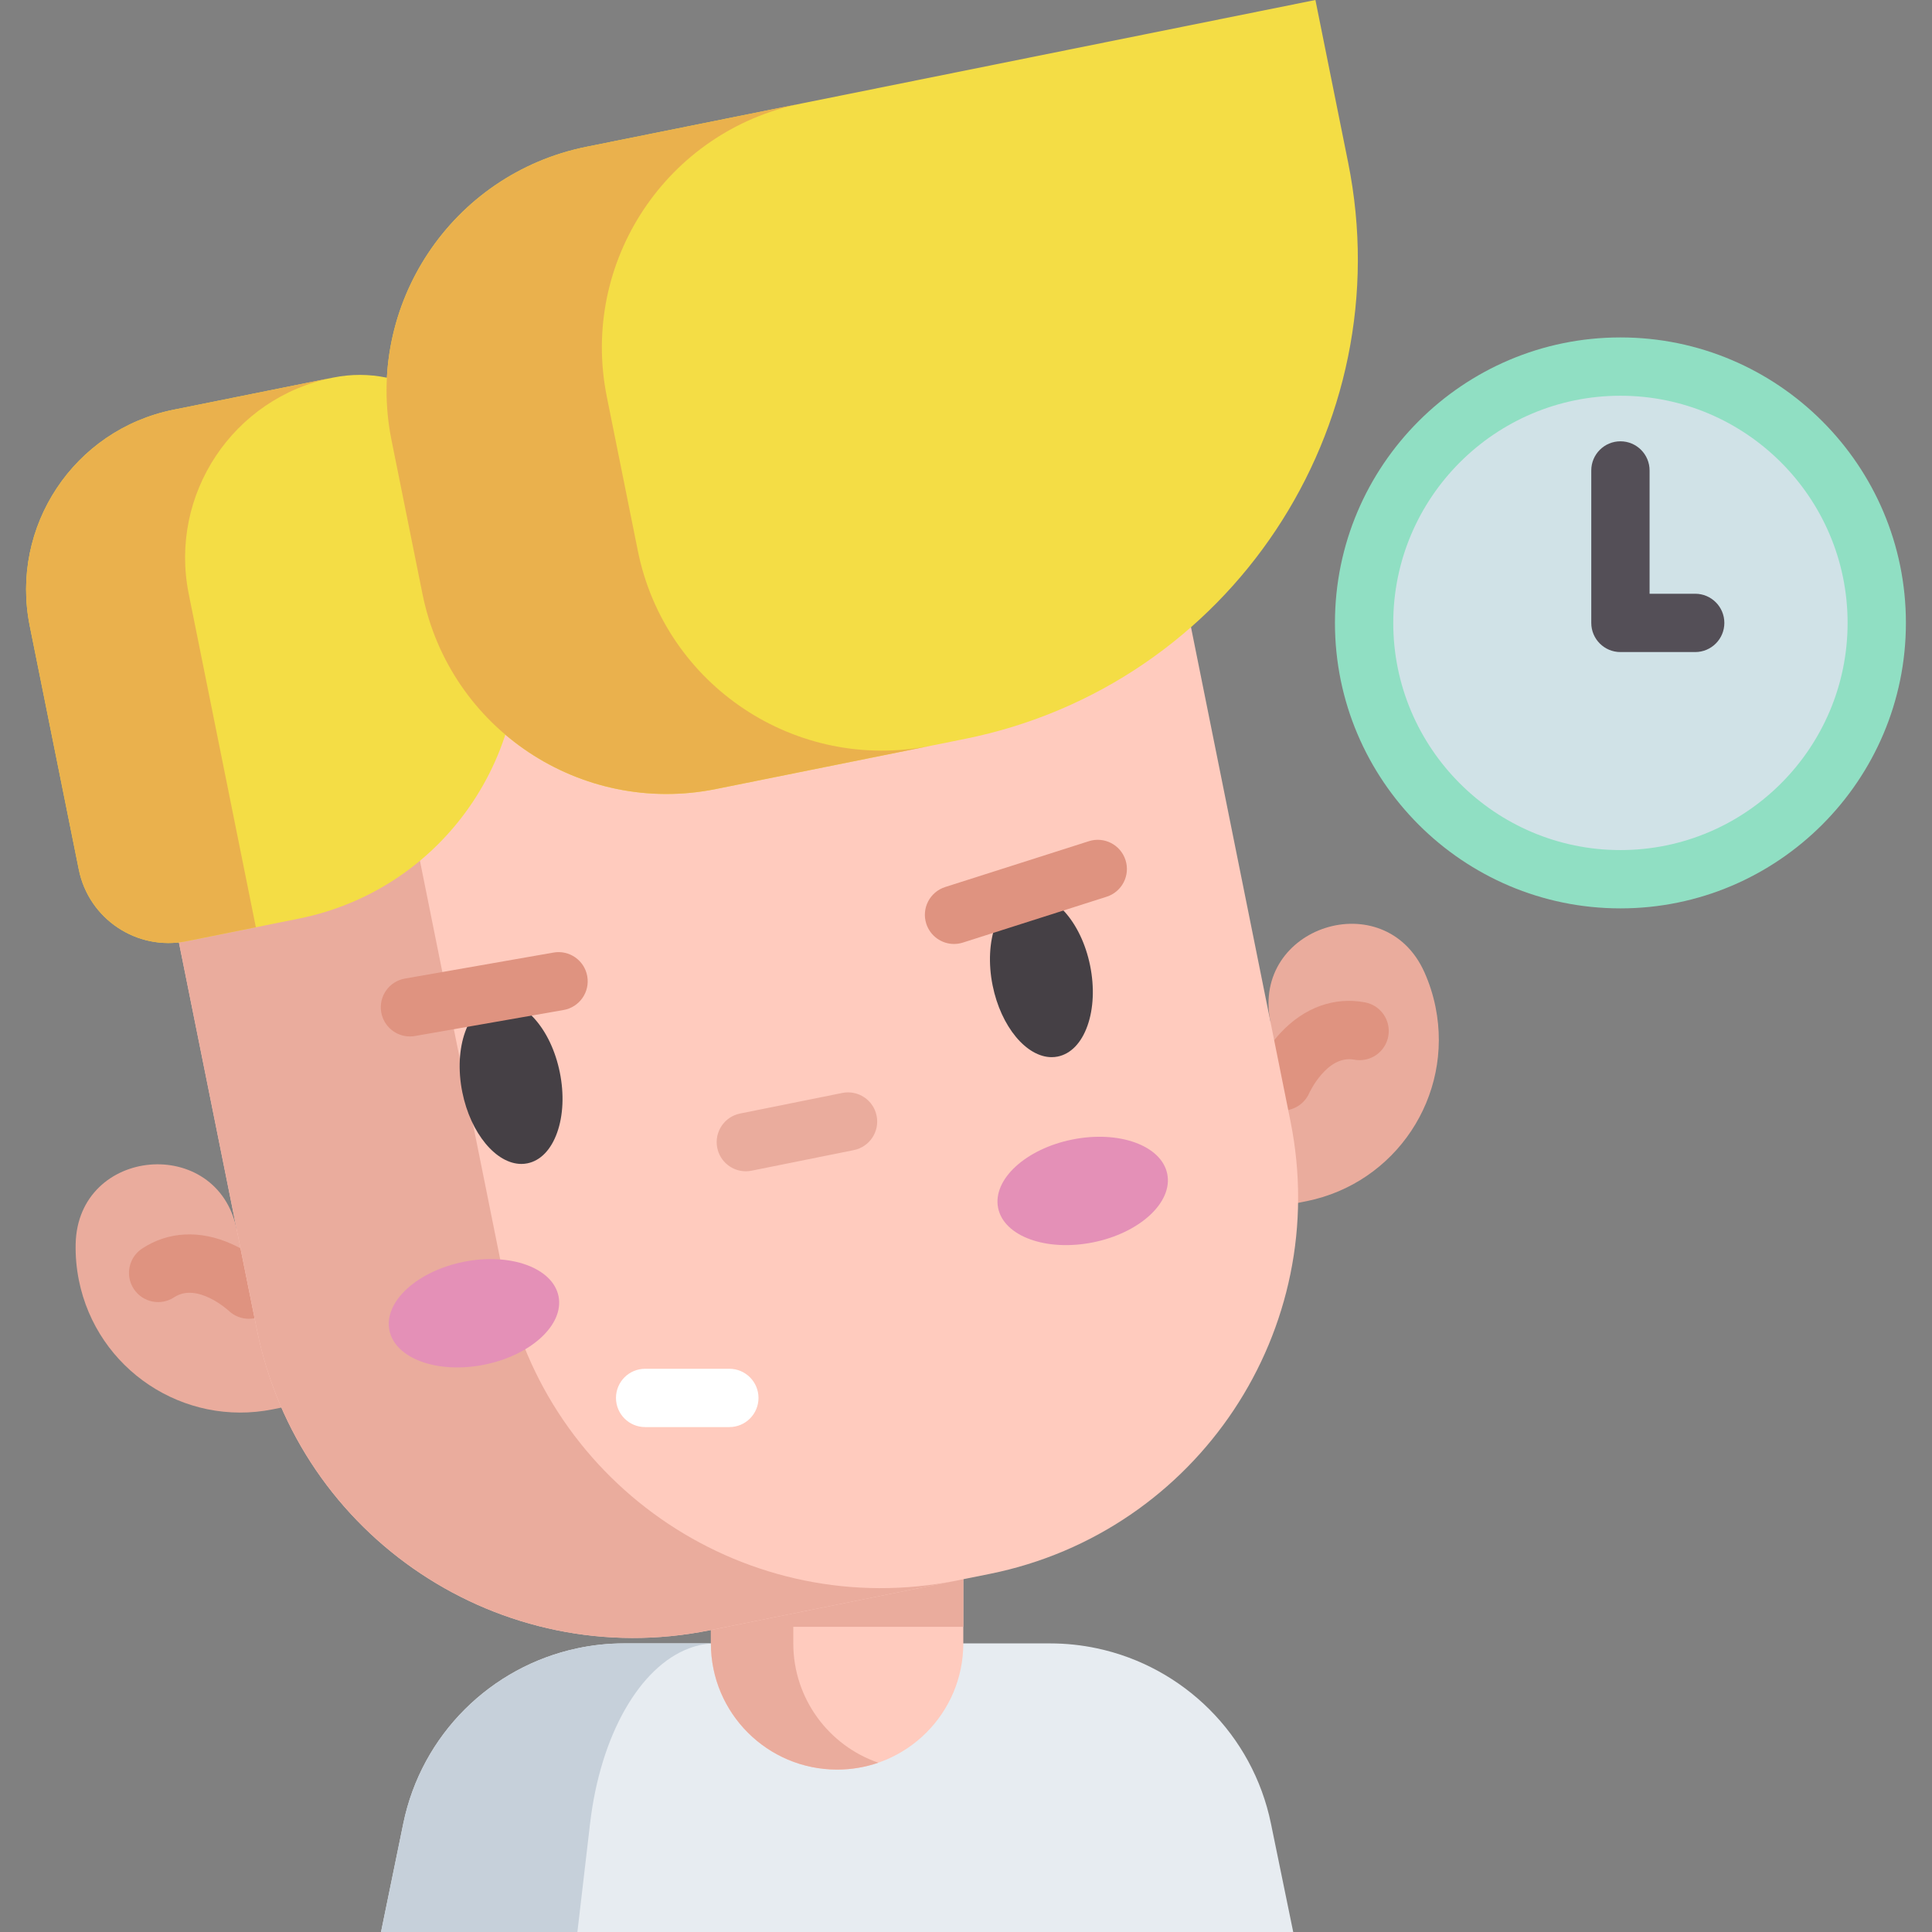 <svg id="Capa_1" enable-background="new 0 0 511.997 511.997" height="512" viewBox="0 0 511.997 511.997" width="512" xmlns="http://www.w3.org/2000/svg"><rect x="0" y="0" width="511.997" height="511.997" fill="#808080" stroke="none"/><g><g><path d="m342.714 511.997h-241.74l5.897-28.721c4.85-23.649 23.276-41.622 46.14-46.462 4.015-.855 8.171-1.298 12.418-1.298h112.829c4.237 0 8.393.443 12.408 1.298 22.864 4.84 41.3 22.813 46.15 46.462z" fill="#e7ecf1"/><path d="m189.713 435.51c-2.418 0-4.786.444-7.075 1.303-13.016 4.845-23.506 22.815-26.269 46.459l-3.355 28.726h-52.044l5.891-28.726c4.855-23.644 23.279-41.613 46.143-46.459 4.016-.859 8.171-1.303 12.414-1.303z" fill="#c6d0da"/><path d="m255.284 379.665v55.851c0 18.466-14.974 33.44-33.44 33.44-18.476 0-33.45-14.974-33.45-33.44v-55.851z" fill="#ffcbbe"/><path d="m232.765 467.133c-3.422 1.177-7.095 1.821-10.919 1.821-18.476 0-33.45-14.974-33.45-33.44v-55.851h21.837v55.851c0 14.652 9.42 27.1 22.532 31.619z" fill="#eaac9d"/><path d="m188.394 379.665h66.89v51.453h-66.89z" fill="#eaac9d"/><g><path d="m72.325 373.476c-23.639 4.76-46.66-10.545-51.419-34.183-.655-3.253-.93-6.495-.856-9.679.601-25.709 37.611-28.964 42.687-3.754l273.928-55.155c-5.076-25.21 30.31-36.532 40.814-13.059 1.301 2.907 2.302 6.003 2.957 9.256 4.76 23.639-10.545 46.66-34.183 51.419" fill="#eaac9d"/><path d="m65.939 349.49c-1.906 0-3.815-.701-5.307-2.112-.213-.196-8.374-7.606-14.472-3.589-3.564 2.347-8.356 1.358-10.702-2.206s-1.359-8.356 2.205-10.702c6.913-4.55 15.342-4.982 23.733-1.215 5.622 2.523 9.462 6.111 9.881 6.512 3.086 2.948 3.196 7.839.247 10.924-1.516 1.588-3.549 2.388-5.585 2.388z" fill="#df9380"/><path d="m339.858 294.31c-1.041 0-2.098-.212-3.11-.66-3.884-1.72-5.661-6.231-3.965-10.127.231-.532 2.384-5.325 6.592-9.828 6.279-6.719 14.211-9.584 22.353-8.064 4.194.784 6.96 4.82 6.175 9.015-.784 4.194-4.816 6.959-9.014 6.176-7.243-1.354-11.911 8.811-11.957 8.914-1.29 2.864-4.117 4.574-7.074 4.574z" fill="#df9380"/><path d="m262.268 417.098-74.275 14.955c-55.133 11.101-108.826-24.594-119.927-79.727l-28.348-140.791 273.928-55.155 28.348 140.791c11.101 55.133-24.593 108.826-79.726 119.927z" fill="#ffcbbe"/><path d="m253.567 418.849-65.574 13.203c-55.127 11.1-108.827-24.599-119.927-79.726l-28.349-140.797 65.574-13.203 28.349 140.797c11.1 55.127 64.79 90.828 119.927 79.726z" fill="#eaac9d"/><g fill="#454045"><path d="m141.549 269.848c-3.261-3.577-6.966-5.163-10.428-4.465-7.126 1.435-10.986 12.227-8.604 24.058 2.205 10.951 8.997 19.012 15.647 19.011.533 0 1.067-.052 1.597-.158 3.465-.698 6.266-3.593 7.887-8.152 1.614-4.537 1.867-10.185.715-15.905-1.15-5.72-3.57-10.83-6.814-14.389z"/><path d="m288.898 255.94c-2.381-11.829-10.114-20.289-17.242-18.853-7.127 1.435-10.987 12.227-8.604 24.058 2.205 10.951 8.996 19.012 15.646 19.011.533 0 1.067-.052 1.597-.158 3.465-.698 6.267-3.593 7.888-8.152 1.613-4.538 1.866-10.186.715-15.906z"/></g><g fill="#e490b7"><ellipse cx="287.138" cy="315.601" rx="22.87" ry="13.906" transform="matrix(.98 -.197 .197 .98 -56.647 62.887)"/><ellipse cx="125.78" cy="348.09" rx="22.87" ry="13.906" transform="matrix(.98 -.197 .197 .98 -66.234 31.676)"/></g><path d="m88.351 100.052-42.387 8.535c-26.334 5.302-43.384 30.949-38.082 57.283l13.002 64.573c2.644 13.129 15.43 21.629 28.559 18.986l29.8-6c39.253-7.904 64.667-46.132 56.764-85.385l-6.116-30.377c-3.847-19.097-22.444-31.46-41.54-27.615z" fill="#f4dd45"/><path d="m88.093 100.097c-26.33 5.302-43.38 30.949-38.077 57.289l17.788 88.343-18.362 3.697c-13.129 2.644-25.915-5.857-28.559-18.986l-13.001-64.57c-5.304-26.34 11.746-51.987 38.077-57.289z" fill="#eab14d"/><path d="m255.711 195.815-66.007 13.29c-35.737 7.196-70.542-15.942-77.737-51.679l-8.214-40.794c-7.196-35.737 15.942-70.542 51.679-77.737l193.166-38.895 8.668 43.052c14.141 70.228-31.327 138.622-101.555 152.763z" fill="#f4dd45"/><path d="m246.761 197.613-57.061 11.489c-35.742 7.197-70.538-15.936-77.735-51.678l-8.214-40.793c-7.197-35.742 15.936-70.538 51.678-77.735l57.061-11.489c-35.742 7.197-58.874 41.993-51.678 77.735l8.214 40.793c7.197 35.742 41.994 58.874 77.735 51.678z" fill="#eab14d"/><path d="m197.645 310.397c-3.604 0-6.828-2.534-7.566-6.203-.842-4.183 1.866-8.257 6.049-9.1l27.084-5.453c4.185-.842 8.258 1.867 9.1 6.049.842 4.183-1.866 8.257-6.049 9.1l-27.084 5.453c-.515.104-1.029.154-1.534.154z" fill="#eaac9d"/><path d="m108.633 274.667c-3.683 0-6.945-2.643-7.602-6.396-.735-4.203 2.075-8.207 6.279-8.943l39.377-6.891c4.21-.737 8.207 2.076 8.943 6.279.735 4.203-2.075 8.207-6.279 8.943l-39.377 6.891c-.451.079-.899.117-1.341.117z" fill="#df9380"/><path d="m252.826 250.16c-3.273 0-6.311-2.096-7.359-5.38-1.297-4.065.948-8.412 5.013-9.709l38.086-12.149c4.065-1.296 8.412.948 9.709 5.013s-.948 8.412-5.013 9.709l-38.086 12.149c-.781.249-1.572.367-2.35.367z" fill="#df9380"/><path d="m193.281 378.189h-22.314c-4.268 0-7.726-3.459-7.726-7.726s3.459-7.726 7.726-7.726h22.314c4.268 0 7.726 3.459 7.726 7.726s-3.459 7.726-7.726 7.726z" fill="#fff"/></g></g><circle cx="429.428" cy="165.075" fill="#d0e2e7" r="67.927"/><path d="m429.428 240.729c-41.715 0-75.654-33.938-75.654-75.654s33.939-75.654 75.654-75.654 75.654 33.938 75.654 75.654-33.939 75.654-75.654 75.654zm0-135.855c-33.195 0-60.201 27.006-60.201 60.201s27.006 60.201 60.201 60.201 60.201-27.006 60.201-60.201-27.006-60.201-60.201-60.201z" fill="#90dfc3"/><path d="m449.24 172.801h-19.812c-4.268 0-7.726-3.459-7.726-7.726v-40.398c0-4.267 3.459-7.726 7.726-7.726s7.726 3.459 7.726 7.726v32.672h12.086c4.268 0 7.726 3.459 7.726 7.726s-3.459 7.726-7.726 7.726z" fill="#544f57"/></g></svg>